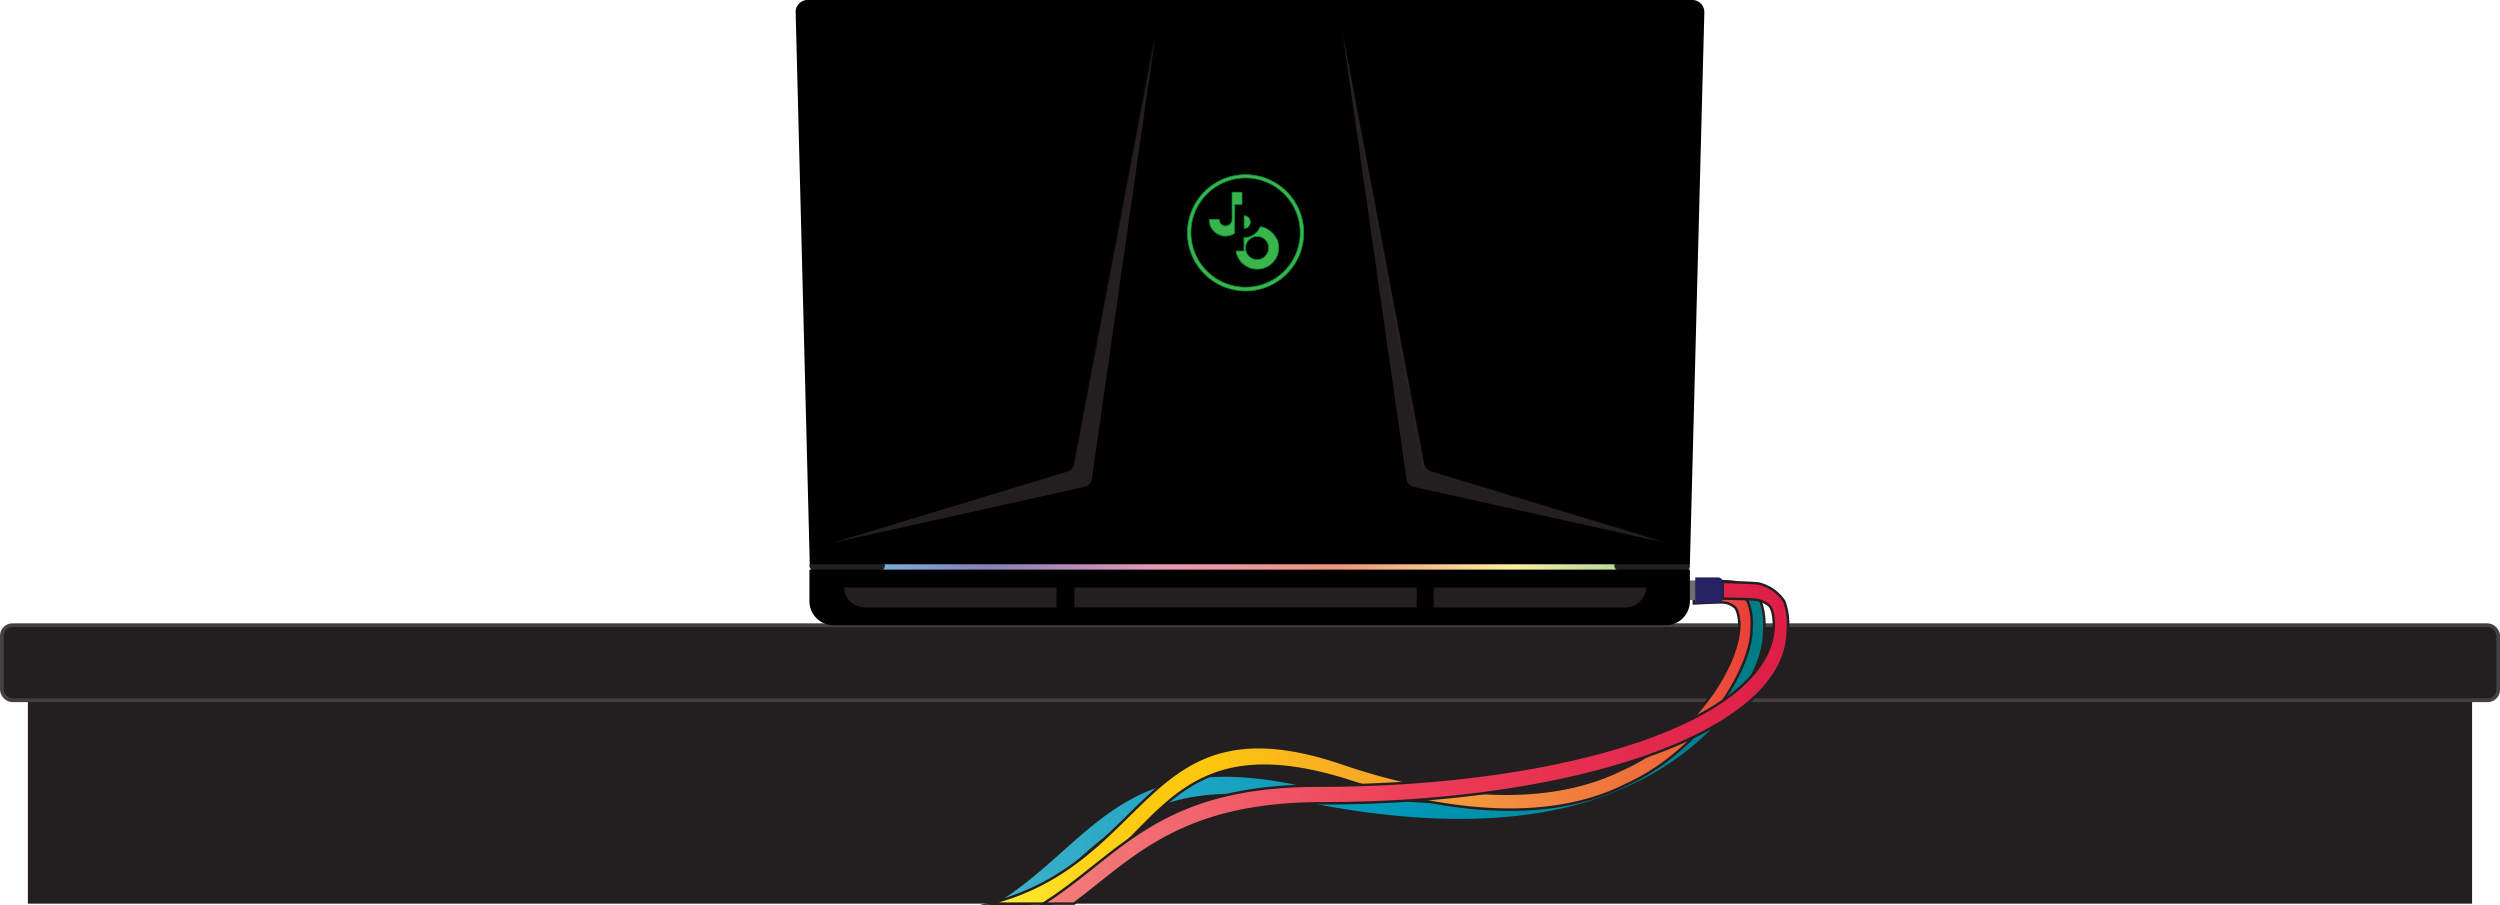 <svg xmlns="http://www.w3.org/2000/svg" xmlns:xlink="http://www.w3.org/1999/xlink" viewBox="0 0 503.23 182.14"><defs><linearGradient id="Turquoise" x1="200.04" y1="149.35" x2="355.2" y2="149.35" gradientUnits="userSpaceOnUse"><stop offset="0.01" stop-color="#3eb0ca"/><stop offset="0.5" stop-color="#0099b9"/><stop offset="0.99" stop-color="#007c84"/></linearGradient><linearGradient id="Orange_Yellow" x1="199.25" y1="149.72" x2="352.61" y2="149.72" gradientUnits="userSpaceOnUse"><stop offset="0" stop-color="#fff33b"/><stop offset="0.04" stop-color="#fee72e"/><stop offset="0.12" stop-color="#fed51b"/><stop offset="0.2" stop-color="#fdca10"/><stop offset="0.28" stop-color="#fdc70c"/><stop offset="0.67" stop-color="#f3903f"/><stop offset="0.89" stop-color="#ed683c"/><stop offset="1" stop-color="#e93e3a"/></linearGradient><linearGradient id="Red" x1="210.05" y1="149.52" x2="359.97" y2="149.52" gradientUnits="userSpaceOnUse"><stop offset="0" stop-color="#f37f7b"/><stop offset="0.5" stop-color="#ed3d57"/><stop offset="1" stop-color="#dd1e47"/></linearGradient><linearGradient id="Medium_Spectrum_" x1="163.35" y1="113.88" x2="340.16" y2="113.88" gradientUnits="userSpaceOnUse"><stop offset="0" stop-color="#71caee"/><stop offset="0.2" stop-color="#8881b8"/><stop offset="0.4" stop-color="#ec98ba"/><stop offset="0.6" stop-color="#ee9579"/><stop offset="0.8" stop-color="#fcf099"/><stop offset="1" stop-color="#83c59b"/></linearGradient></defs><g id="Layer_2" data-name="Layer 2"><g id="Layer_2-2" data-name="Layer 2"><rect x="5.61" y="140.96" width="492" height="40.94" fill="#231f20"/><rect x="0.38" y="125.85" width="502.48" height="15.11" rx="2.11" fill="#231f20" stroke="#414042" stroke-miterlimit="10" stroke-width="0.75"/><path d="M354.31,120.81a9.18,9.18,0,0,0-5.16-3.66c-1.37-.21-7.22-.34-7.22-.34,0,1.37,0,2.73.07,4.07,0,0,5.13-.15,6.41-.09a4.88,4.88,0,0,1,2.82,1.07c1,.82,1.12,3.78,1.12,3.78.23,9.35-10.24,23.2-27,30-16.7,7.31-39.66,7.53-64.15,2.17-36-7.58-41.5,12.06-61.2,24.12h7.33c3.42-2.77,6.48-5.7,9.53-8.44,10.41-9.52,20.76-16.7,45.4-11.93,24.51,5.1,47.31,5,64.14-2.5,16.84-6.89,27.72-21.16,28.64-30.52.07-.82.12-2.52.12-3.13A13.63,13.63,0,0,0,354.31,120.81Z" stroke="#231f20" stroke-miterlimit="10" stroke-width="0.5" fill="url(#Turquoise)"/><path d="M351.83,121.11a8.4,8.4,0,0,0-4.55-3.24c-1.21-.19-6.37-.31-6.37-.31,0,1.32,0,2.62.06,3.91,0,0,4.53-.23,5.65-.21a4.13,4.13,0,0,1,2.49.9c.92.71,1,3.38,1,3.38.2,7.91-9,22.89-23.77,29.4-14.74,7.25-35,6-56.57-1.43-39.78-13.3-37.5,20-70.51,28.38H211.7c8-4.32,13.45-10.84,18.87-16.19,9.23-9.4,18.4-15.39,40.13-8.77,21.61,7.12,41.71,8.54,56.55,1.08,14.85-6.65,24.44-22.18,25.25-30.13.07-.74.11-2.25.11-2.78A11.46,11.46,0,0,0,351.83,121.11Z" stroke="#231f20" stroke-miterlimit="10" stroke-width="0.5" fill="url(#Orange_Yellow)"/><path d="M359.18,121.09a8.52,8.52,0,0,0-5.12-3.62c-1.38-.2-7.29-.33-7.29-.33v3.36s5.18.07,6.47.2a5.17,5.17,0,0,1,2.82,1.15c1,.84,1,3.67,1,3.67,0,19.77-42.87,32.63-91.81,32.63-32.36,0-39.93,14.09-55.24,23.74h6.18c12.31-9.21,21.56-20.19,50.12-20.19,48.95,0,91.09-13.33,93.42-33,.1-.79.19-2.46.2-3.06A13.46,13.46,0,0,0,359.18,121.09Z" stroke="#231f20" stroke-miterlimit="10" stroke-width="0.5" fill="url(#Red)"/><rect x="339.56" y="116.84" width="5.53" height="3.93" fill="#6d6e71"/><path d="M341.24,116.23h4.6a.93.93,0,0,1,.93.93v3.3a.93.93,0,0,1-.93.93h-4.6a0,0,0,0,1,0,0v-5.16A0,0,0,0,1,341.24,116.23Z" fill="#262262"/><rect x="163.35" y="113.03" width="176.81" height="1.71" fill="url(#Medium_Spectrum_)"/><rect x="324.96" y="112.79" width="15.2" height="2.17" rx="1.09" fill="#231f20"/><rect x="162.92" y="112.79" width="15.2" height="2.17" rx="1.09" fill="#231f20"/><path d="M340.16,113.58H163L160.16,2.49A2.4,2.4,0,0,1,162.57,0H340.66a2.42,2.42,0,0,1,2.41,2.49Z"/><path d="M162.92,114.65H340.16a0,0,0,0,1,0,0V121a4.87,4.87,0,0,1-4.87,4.87H167.8a4.87,4.87,0,0,1-4.87-4.87v-6.33A0,0,0,0,1,162.92,114.65Z"/><path d="M335.06,109.22,284.58,98a1.91,1.91,0,0,1-1.47-1.58L270.26,6.79l16.38,86.68A1.91,1.91,0,0,0,288,94.93Z" fill="#231f20"/><path d="M286.27,93.6a1.86,1.86,0,0,0,1.31,1.46l41.47,12.58,6.11,1.35L288.05,94.71a1.91,1.91,0,0,1-1.31-1.46L270.36,6.57l1.7,11.88Z" fill="#414042" opacity="0.15"/><path d="M216.47,93.83a1.9,1.9,0,0,1-1.31,1.45l-41.48,12.58-6.11,1.36,47.11-14.29A1.89,1.89,0,0,0,216,93.47L232.37,6.79l-1.7,11.88Z" fill="#414042" opacity="0.15"/><path d="M167.83,109.22,218.32,98a1.9,1.9,0,0,0,1.46-1.58L232.63,6.79,216.25,93.47a1.91,1.91,0,0,1-1.31,1.46Z" fill="#231f20"/><path d="M169.61,118h43.31a0,0,0,0,1,0,0v4.53a0,0,0,0,1,0,0H174.14a4.53,4.53,0,0,1-4.53-4.53v0a0,0,0,0,1,0,0Z" fill="#231f20" stroke="#000" stroke-miterlimit="10" stroke-width="0.5"/><path d="M288.35,118h43.31a0,0,0,0,1,0,0v0a4.53,4.53,0,0,1-4.53,4.53H288.35a0,0,0,0,1,0,0V118A0,0,0,0,1,288.35,118Z" fill="#231f20" stroke="#000" stroke-miterlimit="10" stroke-width="0.5"/><rect x="216.02" y="117.99" width="69.41" height="4.53" fill="#231f20" stroke="#000" stroke-miterlimit="10" stroke-width="0.5"/><path d="M257,48.22a4.43,4.43,0,0,0-.93-1.37,4.6,4.6,0,0,0-1.38-.93,4.19,4.19,0,0,0-1-.29v0a3.72,3.72,0,0,1-.76,1.15,3.67,3.67,0,0,1-1.14.78,3.34,3.34,0,0,1-1.39.3v2.67h-1.6a4.12,4.12,0,0,0,.29,1,4.32,4.32,0,0,0,5.66,2.3,4.38,4.38,0,0,0,2.31-2.3,4.38,4.38,0,0,0,0-3.37Zm-1.84,2.59A2.33,2.33,0,0,1,254,52.06,2.34,2.34,0,0,1,250.9,49a2.33,2.33,0,0,1,1.25-1.24,2.28,2.28,0,0,1,1.81,0A2.33,2.33,0,0,1,255.21,49a2.37,2.37,0,0,1,0,1.81Z" fill="#39b54a" stroke="#009444" stroke-miterlimit="10" stroke-width="0.15"/><path d="M248.56,41.13H250V38.69h-2V44.2a1.3,1.3,0,0,1-.11.51,1.42,1.42,0,0,1-.28.41,1.17,1.17,0,0,1-.42.27,1.34,1.34,0,0,1-.49.1,1.28,1.28,0,0,1-1.28-1.31l-2,0a3,3,0,0,0,.22,1.27,3.33,3.33,0,0,0,.71,1.07,3.35,3.35,0,0,0,2.32,1h0a3.24,3.24,0,0,0,1.27-.26,3.84,3.84,0,0,0,.53-.28Z" fill="#39b54a" stroke="#009444" stroke-miterlimit="10" stroke-width="0.15"/><path d="M250.44,46a1.31,1.31,0,0,0,.48-.12,1.19,1.19,0,0,0,.39-.27,1.31,1.31,0,0,0,.26-.4,1.28,1.28,0,0,0,0-1,1.31,1.31,0,0,0-.26-.4,1.19,1.19,0,0,0-.39-.27,1.14,1.14,0,0,0-.48-.12Z" fill="#39b54a" stroke="#009444" stroke-miterlimit="10" stroke-width="0.15"/><path d="M250.72,35.16a11.7,11.7,0,1,0,11.71,11.7A11.7,11.7,0,0,0,250.72,35.16Zm0,22.65a11,11,0,1,1,11-11A10.95,10.95,0,0,1,250.72,57.81Z" fill="#39b54a" stroke="#009444" stroke-miterlimit="10" stroke-width="0.15"/></g></g></svg>